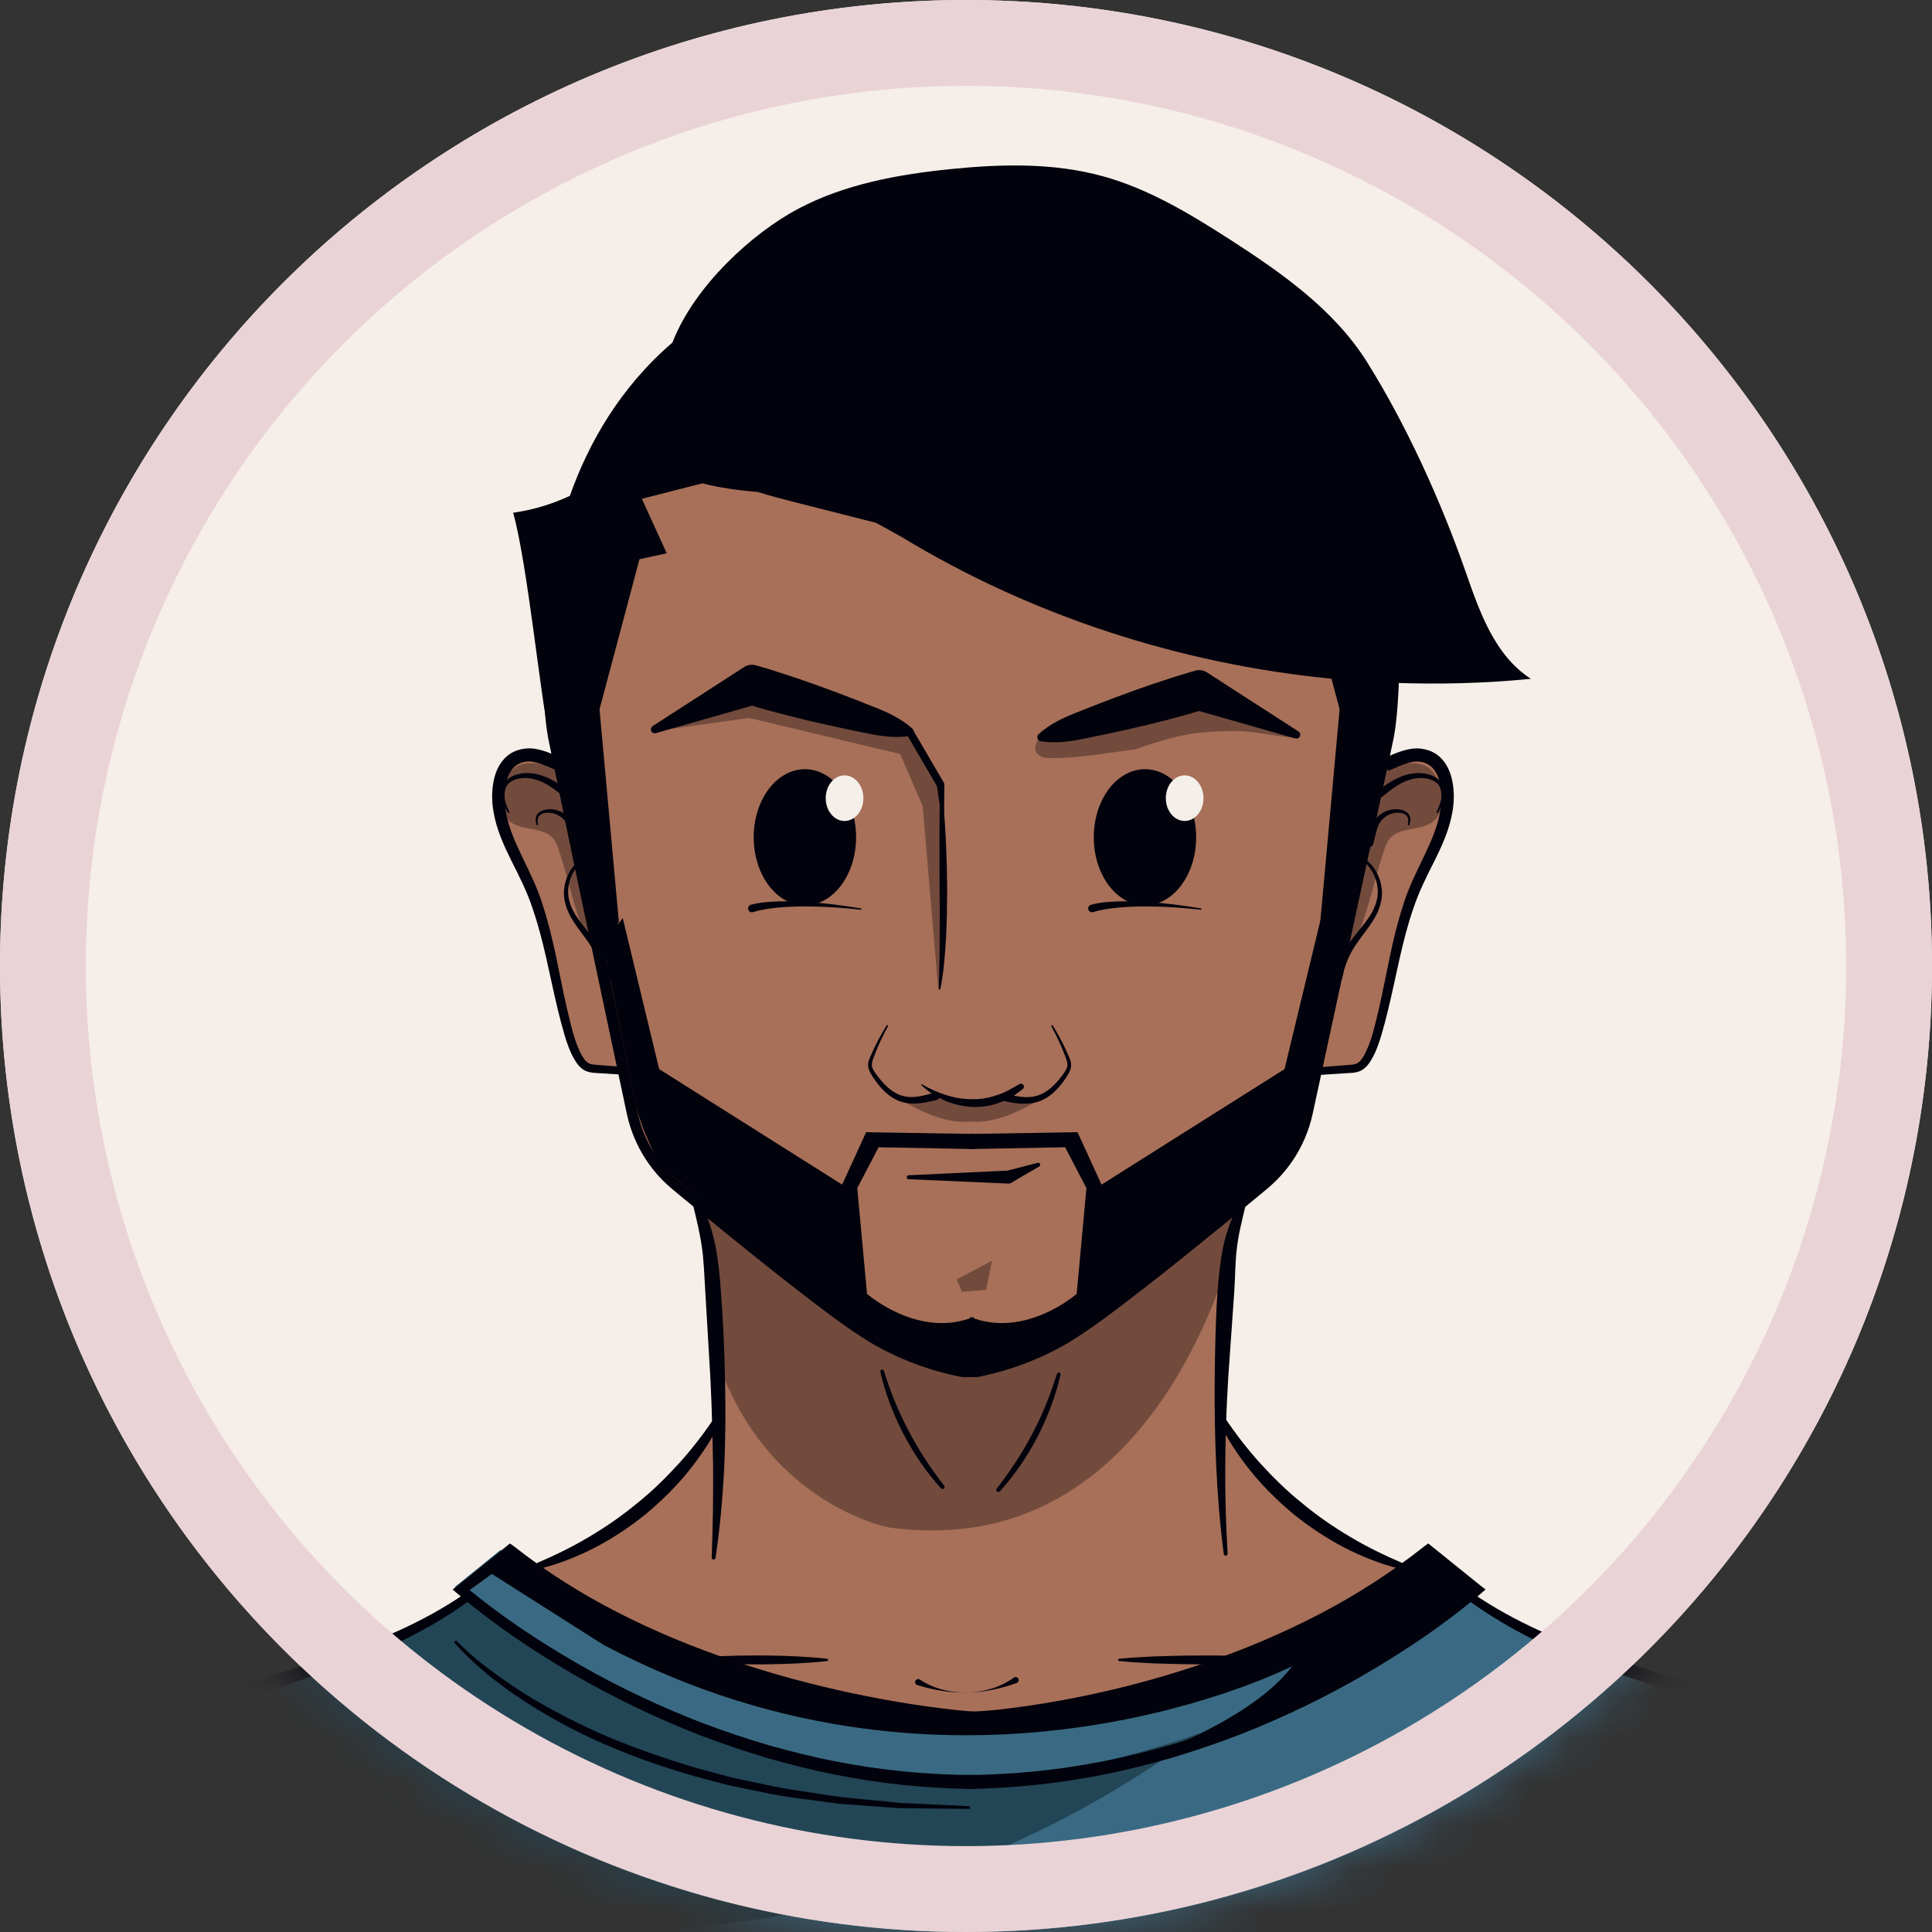 <svg width="45" height="45" viewBox="0 0 45 45" fill="none" xmlns="http://www.w3.org/2000/svg">
<rect x="0" y="0" width="45" height="45" fill="#333333" stroke="none"/>
<path d="M22.5 45C34.926 45 45 34.926 45 22.5C45 10.074 34.926 0 22.5 0C10.074 0 0 10.074 0 22.5C0 34.926 10.074 45 22.5 45Z" fill="#F6EFE9"/>
<mask id="mask0_130_385" style="mask-type:luminance" maskUnits="userSpaceOnUse" x="0" y="0" width="45" height="45">
<path d="M22.5 45C34.926 45 45 34.926 45 22.5C45 10.074 34.926 0 22.5 0C10.074 0 0 10.074 0 22.5C0 34.926 10.074 45 22.5 45Z" fill="white"/>
</mask>
<g mask="url(#mask0_130_385)">
<path d="M45.123 45.136C45.103 45.015 44.496 41.473 42.44 40.584C42.44 40.584 38.336 38.972 37.428 38.736C37.428 38.736 36.143 38.247 35.196 37.794C34.721 37.566 34.44 37.339 34.252 37.099C34.081 36.879 33.205 36.141 33.205 36.141C33.205 36.141 27.521 40.112 22.469 39.955C22.469 39.955 17.338 40.073 11.655 36.102L10.589 36.967L10.787 37.242C10.787 37.242 8.103 38.815 5.459 39.404C5.459 39.404 1.433 40.78 0.92 41.802L-0.137 45.136H45.123V45.136Z" fill="#3A6A83"/>
<path d="M24.858 41.217C23.281 41.531 21.659 41.512 20.077 41.237C17.195 40.839 14.323 39.733 12.046 37.951C11.738 37.75 11.436 37.54 11.13 37.335C11.103 37.317 11.08 37.297 11.059 37.276C10.983 37.226 10.907 37.175 10.831 37.123C9.948 37.721 8.986 38.202 7.979 38.552C7.717 38.642 7.452 38.725 7.184 38.797C6.873 38.882 6.855 38.976 6.759 39.285C6.598 39.797 6.521 40.336 6.533 40.873C6.545 41.45 6.656 42.036 6.942 42.538C7.387 43.32 8.206 43.817 9.041 44.151C10.374 44.686 11.819 44.89 13.254 44.955C15.063 45.035 16.881 44.886 18.655 44.525C21.812 43.884 24.834 42.579 27.465 40.719C27.628 40.604 27.789 40.487 27.949 40.367C26.936 40.724 25.884 41.012 24.858 41.217Z" fill="#224656"/>
<path d="M39.188 39.895C39.804 40.592 40.687 40.984 41.547 41.337C41.711 41.404 41.875 41.471 42.046 41.514C42.634 41.663 43.268 41.525 43.852 41.686C43.94 41.71 44.037 41.751 44.067 41.837C43.195 41.241 42.767 40.756 41.809 40.309C41.331 40.086 40.349 39.843 39.854 39.658C39.412 39.494 38.857 39.221 38.39 39.196C38.722 39.377 38.937 39.611 39.188 39.895Z" fill="#224656"/>
<path d="M6.134 39.885C5.489 40.555 4.59 40.909 3.716 41.226C3.549 41.286 3.383 41.346 3.21 41.381C2.616 41.504 1.989 41.34 1.398 41.476C1.309 41.496 1.21 41.533 1.177 41.618C2.074 41.06 3.017 40.575 3.992 40.169C4.48 39.966 4.976 39.783 5.479 39.62C5.927 39.474 6.493 39.225 6.961 39.22C6.621 39.387 6.396 39.611 6.134 39.885Z" fill="#224656"/>
<path d="M31.66 24.903C31.77 24.854 31.838 24.762 31.894 24.67C32.005 24.488 32.073 24.286 32.13 24.096C32.193 23.878 32.244 23.684 32.287 23.505C32.346 23.26 32.4 23.012 32.452 22.771C32.57 22.231 32.692 21.673 32.873 21.148C32.935 20.965 33.01 20.777 33.095 20.59C33.158 20.452 33.227 20.313 33.295 20.179C33.317 20.135 33.34 20.09 33.362 20.045C33.54 19.687 33.719 19.303 33.787 18.879C33.823 18.654 33.824 18.439 33.788 18.24C33.741 17.976 33.641 17.782 33.484 17.647C33.438 17.609 33.389 17.581 33.334 17.552C33.279 17.527 33.223 17.507 33.168 17.495C33.117 17.484 33.062 17.478 33.006 17.478C32.947 17.478 32.886 17.485 32.824 17.497C32.661 17.53 32.518 17.59 32.392 17.643L32.308 17.678L32.327 17.59L32.412 17.191C32.447 17.022 32.464 16.863 32.481 16.695L32.489 16.623C32.506 16.434 32.52 16.244 32.528 16.058C32.562 15.313 32.526 14.553 32.422 13.797C32.316 13.031 32.127 12.292 31.86 11.6C31.576 10.869 31.203 10.201 30.753 9.613C30.282 9.002 29.728 8.474 29.106 8.044C28.521 7.645 27.858 7.313 27.079 7.031C27.007 7.009 26.933 6.985 26.859 6.962C26.577 6.873 26.286 6.781 25.993 6.724L25.715 6.66L25.702 6.657C25.617 6.637 25.529 6.617 25.443 6.606L24.882 6.524C24.849 6.52 24.816 6.515 24.782 6.509C24.724 6.5 24.664 6.491 24.605 6.487L24.323 6.464L23.761 6.42C23.699 6.413 23.646 6.413 23.592 6.413H23.573H23.553C23.535 6.413 23.517 6.413 23.498 6.412L23.239 6.415L22.775 6.426C22.775 6.432 22.776 6.438 22.776 6.443L22.772 6.551L22.695 6.475L22.62 6.4C22.606 6.401 22.592 6.401 22.578 6.401C22.562 6.401 22.546 6.401 22.53 6.4L22.489 6.399V6.403L22.442 6.403C20.809 6.429 19.394 6.659 18.118 7.106C17.353 7.393 16.699 7.726 16.12 8.124C15.51 8.546 14.964 9.067 14.496 9.674C13.634 10.791 13.056 12.221 12.825 13.809C12.717 14.559 12.677 15.315 12.706 16.055C12.723 16.411 12.745 16.791 12.814 17.181L12.889 17.545L12.906 17.631L12.825 17.598C12.74 17.564 12.626 17.522 12.501 17.496C12.439 17.484 12.377 17.478 12.318 17.478C12.262 17.478 12.207 17.484 12.156 17.495C12.101 17.507 12.045 17.527 11.989 17.553C11.936 17.581 11.886 17.608 11.841 17.647C11.683 17.782 11.584 17.976 11.537 18.24C11.501 18.439 11.502 18.653 11.538 18.878C11.605 19.302 11.785 19.687 11.963 20.044C11.985 20.089 12.008 20.134 12.03 20.179C12.097 20.313 12.167 20.452 12.23 20.589C12.315 20.777 12.389 20.965 12.451 21.148C12.633 21.673 12.755 22.231 12.872 22.77C12.925 23.011 12.979 23.26 13.038 23.504C13.081 23.683 13.132 23.877 13.195 24.096C13.252 24.286 13.32 24.487 13.431 24.67C13.487 24.761 13.554 24.853 13.665 24.902C13.722 24.927 13.779 24.935 13.828 24.939L13.982 24.95L14.401 24.976L14.437 24.978L14.444 25.013L14.643 25.943C14.725 26.319 14.875 26.674 15.088 26.995C15.193 27.154 15.315 27.303 15.448 27.44C15.509 27.504 15.577 27.567 15.657 27.636C15.704 27.677 15.751 27.715 15.797 27.752C15.822 27.773 15.848 27.794 15.873 27.816L16.181 28.067L16.193 28.077L16.197 28.093L16.21 28.146C16.286 28.462 16.358 28.76 16.397 29.067C16.432 29.329 16.447 29.591 16.463 29.868C16.467 29.94 16.471 30.012 16.476 30.085C16.487 30.27 16.498 30.454 16.509 30.638C16.539 31.132 16.57 31.644 16.593 32.148C16.609 32.457 16.622 32.778 16.632 33.103L16.632 33.119L16.623 33.132C16.115 33.868 15.527 34.511 14.876 35.043C14.529 35.328 14.152 35.593 13.754 35.83C13.364 36.059 12.964 36.262 12.563 36.433L12.59 36.515C12.701 36.606 13.711 37.413 15.358 38.211C16.963 38.987 19.519 39.913 22.581 39.913C26.019 39.913 29.384 38.769 32.581 36.513L32.608 36.432C32.207 36.262 31.806 36.059 31.417 35.83C31.019 35.592 30.642 35.328 30.295 35.043C29.633 34.502 29.036 33.846 28.523 33.095L28.514 33.082L28.515 33.067C28.526 32.743 28.542 32.418 28.561 32.1C28.581 31.739 28.609 31.373 28.636 31.019C28.66 30.705 28.684 30.381 28.704 30.062C28.711 29.943 28.716 29.823 28.72 29.707C28.729 29.491 28.737 29.267 28.765 29.054C28.793 28.802 28.851 28.555 28.913 28.293C28.928 28.228 28.944 28.163 28.959 28.097L28.962 28.082L28.975 28.072L29.293 27.81C29.319 27.789 29.344 27.768 29.37 27.747C29.416 27.709 29.462 27.671 29.509 27.631C29.594 27.558 29.66 27.496 29.718 27.436C29.852 27.299 29.973 27.15 30.079 26.992C30.293 26.672 30.443 26.318 30.526 25.942L30.725 25.023L30.733 24.988L30.768 24.986L31.344 24.95L31.499 24.939C31.546 24.936 31.603 24.928 31.66 24.903Z" fill="#A87059"/>
<path d="M28.934 28.186C28.934 28.186 27.361 36.494 20.704 35.577C20.704 35.577 17.769 35.027 16.668 31.541L16.406 28.212C16.406 28.212 18.813 30.114 19.18 30.428C19.547 30.743 21.381 31.922 22.561 32.001C22.561 32.001 24.86 31.687 26.866 29.701L28.934 28.186Z" fill="#724B3D"/>
<path d="M11.858 19.121C12.146 19.369 12.66 19.244 12.894 19.543C12.947 19.61 12.978 19.692 13.006 19.772C13.322 20.672 13.428 21.68 14.016 22.43C13.598 21.127 13.575 19.728 13.238 18.401C13.211 18.296 13.182 18.19 13.124 18.098C12.974 17.859 12.663 17.769 12.38 17.775C12.26 17.777 12.136 17.794 12.031 17.853C11.647 18.071 11.515 18.825 11.858 19.121Z" fill="#724B3D"/>
<path d="M33.397 19.121C33.109 19.369 32.595 19.244 32.361 19.543C32.308 19.61 32.277 19.692 32.249 19.772C31.933 20.672 31.827 21.68 31.239 22.43C31.657 21.127 31.68 19.728 32.017 18.401C32.044 18.296 32.073 18.19 32.131 18.098C32.281 17.859 32.592 17.769 32.875 17.775C32.995 17.777 33.119 17.794 33.224 17.853C33.608 18.071 33.74 18.825 33.397 19.121Z" fill="#724B3D"/>
<path d="M25.02 17.634C25.315 17.61 25.61 17.569 25.903 17.528C26.062 17.506 26.221 17.484 26.38 17.462C26.51 17.444 26.616 17.389 26.741 17.351C27.044 17.26 27.345 17.163 27.657 17.107C28.031 17.04 28.414 17.033 28.794 17.026C29.155 17.02 29.829 17.169 30.189 17.191C29.569 16.954 28.637 16.561 28.018 16.324C27.933 16.291 27.845 16.258 27.754 16.25C27.649 16.241 27.544 16.265 27.441 16.289C26.434 16.524 25.425 16.76 24.45 17.1C24.365 17.13 24.253 17.149 24.193 17.216C24.129 17.288 24.09 17.413 24.128 17.504C24.156 17.569 24.219 17.613 24.286 17.635C24.354 17.657 24.425 17.658 24.496 17.658C24.671 17.658 24.846 17.649 25.02 17.634Z" fill="#724B3D"/>
<path d="M21.85 22.999L21.491 18.777L20.967 17.564L17.45 16.722L15.174 17.039L17.767 15.908L21.422 17.26L21.933 18.405L21.974 21.743L21.85 22.999Z" fill="#724B3D"/>
<path d="M22.281 29.801L23.105 29.365L22.969 30.043L22.407 30.088L22.281 29.801Z" fill="#724B3D"/>
<path d="M24.253 25.584C24.253 25.584 23.662 25.631 23.495 25.561L22.595 25.653L21.694 25.561C21.528 25.631 20.937 25.584 20.937 25.584C21.929 26.216 22.523 26.134 22.595 26.121C22.667 26.134 23.261 26.216 24.253 25.584Z" fill="#724B3D"/>
<path d="M26.793 40.879C26.793 40.879 29.178 40.041 30.096 38.809C30.096 38.809 22.416 42.74 14.056 38.311L11.251 36.529L11.802 36.057C11.802 36.057 17.043 40.066 22.836 39.962C22.836 39.962 29.159 39.527 33.205 36.141L34.46 37.014C34.46 37.014 31.17 39.726 26.793 40.879Z" fill="#02020C"/>
<path d="M21.427 39.121C21.744 39.334 22.14 39.43 22.527 39.423C22.914 39.413 23.305 39.302 23.613 39.075C23.645 39.052 23.69 39.059 23.713 39.091C23.737 39.122 23.73 39.167 23.698 39.191C23.693 39.195 23.686 39.198 23.68 39.2C23.3 39.337 22.916 39.416 22.527 39.423C22.138 39.432 21.751 39.369 21.366 39.248C21.328 39.237 21.307 39.197 21.319 39.159C21.33 39.121 21.37 39.1 21.408 39.112C21.414 39.114 21.421 39.117 21.427 39.121Z" fill="#02020C"/>
<path d="M26.066 38.636C26.34 38.608 26.613 38.594 26.887 38.581C27.161 38.572 27.435 38.563 27.708 38.561C27.982 38.562 28.256 38.555 28.53 38.563C28.803 38.567 29.077 38.575 29.351 38.592C29.39 38.594 29.419 38.628 29.417 38.667C29.415 38.703 29.386 38.731 29.351 38.733C29.077 38.75 28.803 38.758 28.53 38.762C28.256 38.769 27.982 38.763 27.708 38.764C27.434 38.761 27.161 38.752 26.887 38.744C26.613 38.73 26.339 38.717 26.066 38.688C26.051 38.687 26.041 38.674 26.042 38.66C26.043 38.647 26.053 38.638 26.066 38.636Z" fill="#02020C"/>
<path d="M19.268 38.688C19.038 38.716 18.808 38.73 18.578 38.744C18.348 38.756 18.118 38.762 17.888 38.765C17.428 38.769 16.969 38.766 16.509 38.733C16.47 38.73 16.44 38.697 16.443 38.657C16.445 38.622 16.474 38.594 16.509 38.592C16.969 38.56 17.428 38.556 17.888 38.56C18.118 38.563 18.348 38.569 18.578 38.581C18.808 38.595 19.038 38.608 19.268 38.636C19.282 38.638 19.293 38.651 19.291 38.666C19.289 38.678 19.279 38.687 19.268 38.688Z" fill="#02020C"/>
<path d="M21.161 27.374L23.485 27.265L23.427 27.276L24.17 27.084C24.195 27.077 24.221 27.092 24.227 27.117C24.232 27.138 24.223 27.159 24.206 27.169L23.543 27.556C23.528 27.565 23.511 27.569 23.495 27.568L23.485 27.568L21.162 27.466C21.136 27.465 21.117 27.443 21.118 27.418C21.119 27.394 21.138 27.375 21.161 27.374Z" fill="#02020C"/>
<path d="M16.343 28.015C16.474 28.336 16.597 28.669 16.664 29.021C16.733 29.371 16.766 29.722 16.79 30.065C16.844 30.755 16.874 31.447 16.887 32.139C16.921 33.523 16.87 34.916 16.666 36.286C16.662 36.311 16.639 36.328 16.615 36.325C16.591 36.321 16.575 36.3 16.576 36.278C16.603 35.588 16.614 34.9 16.61 34.213C16.598 33.525 16.583 32.838 16.549 32.151L16.428 30.09C16.405 29.745 16.397 29.405 16.352 29.074C16.306 28.745 16.228 28.415 16.145 28.08C16.131 28.024 16.165 27.967 16.221 27.953C16.272 27.94 16.324 27.968 16.343 28.015Z" fill="#02020C"/>
<path d="M12.504 36.407C12.928 36.226 13.339 36.026 13.73 35.791C14.122 35.559 14.496 35.299 14.846 35.008C15.202 34.725 15.525 34.403 15.832 34.066C16.136 33.728 16.413 33.363 16.67 32.981L16.807 33.059C16.605 33.485 16.345 33.883 16.049 34.251C15.755 34.622 15.413 34.953 15.051 35.259C14.683 35.557 14.287 35.821 13.868 36.041C13.448 36.257 13.006 36.433 12.549 36.544L12.504 36.407Z" fill="#02020C"/>
<path d="M20.587 31.929C20.738 32.413 20.928 32.885 21.166 33.332C21.4 33.781 21.681 34.203 21.992 34.605C22.008 34.626 22.004 34.656 21.983 34.672C21.963 34.688 21.935 34.685 21.918 34.667C21.571 34.286 21.281 33.854 21.041 33.397C20.805 32.938 20.619 32.453 20.504 31.951C20.499 31.928 20.513 31.905 20.536 31.899C20.558 31.895 20.58 31.907 20.587 31.929Z" fill="#02020C"/>
<path d="M21.475 25.255C21.653 25.36 21.841 25.445 22.033 25.505C22.226 25.566 22.424 25.602 22.622 25.602C22.818 25.609 23.015 25.578 23.201 25.513C23.391 25.459 23.563 25.356 23.737 25.255L23.745 25.251C23.778 25.232 23.82 25.243 23.84 25.277C23.858 25.307 23.849 25.346 23.821 25.367C23.735 25.431 23.651 25.5 23.557 25.554C23.461 25.604 23.366 25.657 23.26 25.689C23.055 25.767 22.832 25.791 22.614 25.781C22.397 25.765 22.183 25.714 21.988 25.626C21.793 25.537 21.611 25.422 21.46 25.273C21.455 25.269 21.455 25.261 21.46 25.256C21.464 25.252 21.471 25.252 21.475 25.255Z" fill="#02020C"/>
<path d="M20.682 23.906C20.564 24.118 20.461 24.338 20.374 24.564C20.33 24.68 20.278 24.788 20.325 24.885C20.368 24.983 20.451 25.08 20.525 25.17C20.677 25.35 20.869 25.501 21.088 25.54C21.309 25.579 21.54 25.515 21.771 25.447C21.819 25.433 21.869 25.46 21.883 25.508C21.897 25.555 21.87 25.605 21.822 25.619C21.82 25.62 21.819 25.62 21.817 25.621C21.582 25.676 21.323 25.74 21.059 25.681C20.794 25.62 20.591 25.435 20.44 25.24C20.366 25.138 20.29 25.045 20.239 24.916C20.215 24.853 20.214 24.773 20.235 24.71C20.255 24.646 20.281 24.593 20.305 24.536C20.405 24.312 20.52 24.094 20.649 23.887C20.654 23.877 20.666 23.875 20.675 23.88C20.684 23.885 20.687 23.897 20.682 23.906Z" fill="#02020C"/>
<path d="M21.936 18.369C21.983 18.756 22.008 19.144 22.029 19.533C22.048 19.921 22.058 20.31 22.061 20.699C22.058 21.087 22.057 21.477 22.033 21.866C22.011 22.254 21.981 22.644 21.904 23.028C21.902 23.04 21.89 23.048 21.878 23.046C21.866 23.044 21.859 23.033 21.86 23.022C21.882 22.635 21.886 22.248 21.887 21.861C21.886 21.474 21.892 21.087 21.884 20.699L21.881 19.536C21.883 19.148 21.884 18.76 21.898 18.371C21.898 18.36 21.907 18.352 21.918 18.352C21.927 18.352 21.935 18.36 21.936 18.369Z" fill="#02020C"/>
<path d="M12.994 17.954C12.798 17.875 12.621 17.786 12.451 17.751C12.283 17.713 12.125 17.746 12.001 17.844C11.884 17.938 11.81 18.107 11.777 18.285C11.742 18.466 11.744 18.655 11.771 18.844C11.881 19.606 12.405 20.284 12.642 21.084C12.901 21.871 13.021 22.681 13.2 23.467C13.296 23.856 13.373 24.265 13.559 24.594C13.606 24.675 13.661 24.743 13.724 24.77C13.786 24.8 13.889 24.801 13.991 24.81L14.599 24.857L14.586 25.036L13.978 24.998C13.88 24.988 13.773 24.997 13.646 24.946C13.521 24.89 13.447 24.786 13.391 24.695C13.278 24.509 13.209 24.306 13.15 24.109C13.093 23.912 13.039 23.714 12.992 23.515C12.8 22.721 12.668 21.919 12.406 21.163C12.282 20.783 12.105 20.431 11.92 20.066C11.739 19.701 11.559 19.314 11.491 18.886C11.457 18.674 11.451 18.451 11.49 18.232C11.528 18.016 11.611 17.781 11.81 17.611C12.002 17.447 12.282 17.398 12.51 17.45C12.739 17.496 12.928 17.595 13.108 17.664L12.994 17.954Z" fill="#02020C"/>
<path d="M11.828 18.927C11.736 18.766 11.648 18.573 11.697 18.368C11.718 18.269 11.781 18.172 11.87 18.116C11.958 18.059 12.055 18.029 12.155 18.014C12.356 17.986 12.559 18.029 12.74 18.109C12.922 18.189 13.083 18.301 13.236 18.414C13.275 18.443 13.284 18.499 13.255 18.539C13.225 18.579 13.169 18.587 13.129 18.558C13.128 18.557 13.126 18.556 13.125 18.555C12.982 18.435 12.838 18.321 12.678 18.239C12.521 18.157 12.343 18.109 12.168 18.123C11.995 18.136 11.812 18.213 11.769 18.387C11.716 18.557 11.781 18.744 11.863 18.908C11.868 18.918 11.864 18.93 11.854 18.935C11.845 18.94 11.833 18.936 11.828 18.927Z" fill="#02020C"/>
<path d="M13.567 20.062C13.374 20.218 13.255 20.459 13.236 20.703C13.214 20.949 13.313 21.185 13.457 21.39C13.598 21.597 13.777 21.784 13.925 22.007C14.072 22.23 14.178 22.48 14.235 22.743C14.246 22.791 14.215 22.839 14.167 22.85C14.118 22.86 14.07 22.83 14.06 22.782C14.06 22.781 14.059 22.779 14.059 22.778C14.016 22.536 13.926 22.3 13.797 22.088C13.668 21.875 13.495 21.681 13.354 21.457C13.21 21.239 13.106 20.966 13.142 20.693C13.172 20.425 13.311 20.171 13.525 20.009C13.54 19.998 13.561 20.001 13.572 20.016C13.583 20.03 13.581 20.05 13.567 20.062Z" fill="#02020C"/>
<path d="M12.495 19.209C12.481 19.146 12.463 19.072 12.495 18.999C12.528 18.927 12.6 18.887 12.668 18.867C12.807 18.828 12.956 18.85 13.085 18.915C13.214 18.977 13.322 19.098 13.375 19.231C13.429 19.362 13.467 19.483 13.512 19.609C13.529 19.655 13.506 19.707 13.459 19.724C13.413 19.741 13.361 19.717 13.344 19.671C13.343 19.668 13.342 19.665 13.342 19.663L13.341 19.661C13.308 19.535 13.278 19.4 13.242 19.284C13.206 19.168 13.136 19.074 13.033 19.009C12.932 18.945 12.805 18.915 12.686 18.937C12.628 18.948 12.571 18.976 12.544 19.024C12.516 19.072 12.522 19.138 12.531 19.202C12.533 19.212 12.526 19.221 12.516 19.223C12.506 19.224 12.498 19.218 12.495 19.209Z" fill="#02020C"/>
<path d="M32.216 17.665C32.396 17.596 32.586 17.497 32.815 17.451C33.042 17.399 33.323 17.448 33.514 17.612C33.713 17.782 33.796 18.016 33.835 18.233C33.874 18.452 33.868 18.675 33.834 18.887C33.765 19.315 33.586 19.702 33.404 20.067C33.219 20.432 33.043 20.784 32.918 21.164C32.657 21.92 32.525 22.722 32.333 23.516C32.286 23.715 32.232 23.913 32.175 24.11C32.116 24.307 32.047 24.51 31.934 24.696C31.878 24.787 31.804 24.891 31.678 24.947C31.552 24.998 31.445 24.989 31.346 24.998L30.738 25.037L30.726 24.858L31.333 24.811C31.435 24.802 31.538 24.801 31.6 24.771C31.663 24.744 31.718 24.676 31.765 24.595C31.951 24.266 32.028 23.856 32.124 23.468C32.303 22.682 32.423 21.872 32.682 21.085C32.919 20.285 33.444 19.607 33.553 18.845C33.581 18.656 33.582 18.467 33.547 18.286C33.515 18.108 33.44 17.939 33.323 17.845C33.199 17.747 33.042 17.714 32.874 17.752C32.703 17.787 32.526 17.875 32.33 17.955L32.216 17.665Z" fill="#02020C"/>
<path d="M33.462 18.909C33.544 18.744 33.609 18.558 33.557 18.388C33.513 18.213 33.331 18.137 33.158 18.123C32.982 18.109 32.805 18.158 32.647 18.239C32.487 18.322 32.343 18.435 32.2 18.555C32.163 18.587 32.106 18.582 32.074 18.544C32.042 18.506 32.047 18.45 32.085 18.418C32.087 18.417 32.088 18.416 32.09 18.414C32.242 18.302 32.404 18.189 32.585 18.109C32.766 18.03 32.969 17.986 33.17 18.015C33.27 18.03 33.368 18.06 33.455 18.117C33.544 18.173 33.608 18.27 33.629 18.369C33.677 18.573 33.589 18.767 33.497 18.927C33.492 18.937 33.48 18.94 33.47 18.935C33.461 18.93 33.457 18.918 33.462 18.909Z" fill="#02020C"/>
<path d="M31.799 20.009C32.014 20.171 32.152 20.425 32.183 20.693C32.218 20.966 32.114 21.239 31.971 21.457C31.829 21.68 31.657 21.875 31.527 22.088C31.398 22.3 31.309 22.535 31.265 22.778C31.256 22.827 31.21 22.859 31.161 22.851C31.113 22.842 31.08 22.795 31.089 22.746C31.089 22.745 31.089 22.744 31.09 22.743C31.147 22.48 31.253 22.23 31.4 22.007C31.547 21.784 31.726 21.597 31.868 21.39C32.011 21.185 32.111 20.949 32.088 20.702C32.069 20.459 31.951 20.218 31.758 20.062C31.744 20.05 31.741 20.029 31.753 20.015C31.765 20.001 31.785 19.998 31.799 20.009Z" fill="#02020C"/>
<path d="M32.794 19.202C32.803 19.138 32.809 19.072 32.781 19.024C32.754 18.976 32.697 18.948 32.639 18.937C32.52 18.915 32.393 18.945 32.292 19.009C32.189 19.074 32.119 19.168 32.083 19.284C32.047 19.4 32.017 19.535 31.984 19.661L31.983 19.663C31.971 19.711 31.922 19.739 31.874 19.727C31.826 19.714 31.797 19.665 31.81 19.617C31.811 19.614 31.812 19.612 31.813 19.609C31.858 19.484 31.896 19.363 31.95 19.232C32.003 19.099 32.111 18.978 32.24 18.915C32.368 18.85 32.518 18.829 32.657 18.867C32.725 18.887 32.797 18.927 32.83 19C32.862 19.073 32.844 19.146 32.83 19.209C32.828 19.219 32.818 19.225 32.808 19.223C32.798 19.221 32.792 19.212 32.794 19.202Z" fill="#02020C"/>
<path d="M15.2 16.913L17.337 15.534C17.418 15.482 17.514 15.471 17.6 15.495L17.661 15.512C17.97 15.601 18.275 15.7 18.58 15.803C18.885 15.906 19.187 16.015 19.489 16.129C19.791 16.241 20.09 16.36 20.39 16.48C20.69 16.598 20.985 16.735 21.25 16.971C21.29 17.008 21.294 17.07 21.258 17.111C21.242 17.129 21.221 17.14 21.198 17.143C20.847 17.195 20.526 17.149 20.21 17.084C19.894 17.02 19.578 16.956 19.264 16.884C18.949 16.815 18.636 16.741 18.325 16.66C18.013 16.58 17.703 16.495 17.396 16.4L17.72 16.378L15.275 17.076C15.227 17.09 15.177 17.062 15.163 17.014C15.151 16.975 15.168 16.934 15.2 16.913Z" fill="#02020C"/>
<path d="M22.576 6.508C22.561 6.493 22.549 6.466 22.55 6.444L22.639 6.533C22.603 6.533 22.567 6.533 22.531 6.532L22.62 6.443V6.445L22.619 6.533L22.531 6.534C21.049 6.538 19.557 6.73 18.162 7.227C17.471 7.488 16.806 7.819 16.203 8.242C15.601 8.668 15.071 9.189 14.628 9.775C13.739 10.95 13.234 12.382 13.03 13.839C12.93 14.569 12.893 15.31 12.928 16.046C12.946 16.413 12.973 16.787 13.039 17.139L13.27 18.233C13.582 19.691 13.879 21.152 14.177 22.614L14.624 24.805L14.848 25.901C14.921 26.25 15.06 26.586 15.255 26.886C15.353 27.036 15.465 27.177 15.588 27.306C15.711 27.436 15.85 27.549 15.995 27.67L16.854 28.386C17.428 28.861 18.004 29.334 18.587 29.797C19.172 30.256 19.754 30.729 20.378 31.115C21.01 31.488 21.71 31.75 22.431 31.893L22.414 31.891L22.757 31.891L22.74 31.893C23.461 31.752 24.161 31.491 24.795 31.118C25.418 30.731 26.001 30.259 26.586 29.801C27.17 29.338 27.746 28.866 28.32 28.39L29.178 27.674C29.473 27.44 29.722 27.193 29.917 26.887C30.11 26.586 30.247 26.25 30.319 25.9L30.538 24.804L30.976 22.61L31.853 18.224L32.075 17.128C32.138 16.782 32.162 16.408 32.179 16.044C32.208 15.311 32.168 14.575 32.063 13.851C31.961 13.126 31.774 12.415 31.513 11.735C31.254 11.056 30.906 10.41 30.469 9.831C30.029 9.255 29.515 8.733 28.922 8.308C28.328 7.885 27.673 7.55 26.989 7.281C26.641 7.164 26.296 7.033 25.936 6.953C25.756 6.91 25.58 6.853 25.398 6.823L24.852 6.726C24.671 6.689 24.487 6.67 24.302 6.651L23.75 6.591C23.366 6.564 22.957 6.542 22.576 6.508ZM22.703 6.381C23.066 6.378 23.404 6.367 23.764 6.388L24.325 6.437C24.512 6.452 24.7 6.468 24.885 6.502L25.443 6.588C25.629 6.615 25.811 6.668 25.995 6.706C26.366 6.777 26.724 6.9 27.086 7.01C27.799 7.265 28.49 7.592 29.123 8.021C29.753 8.452 30.32 8.981 30.785 9.589C31.253 10.196 31.625 10.874 31.904 11.584C32.18 12.296 32.365 13.04 32.469 13.792C32.573 14.544 32.61 15.304 32.575 16.061C32.555 16.442 32.531 16.814 32.459 17.202L32.225 18.296L31.282 22.672L30.809 24.86L30.572 25.954C30.488 26.334 30.333 26.697 30.118 27.02C30.01 27.181 29.887 27.332 29.752 27.47C29.616 27.61 29.465 27.731 29.323 27.848L28.457 28.558C27.879 29.029 27.297 29.498 26.709 29.957C26.116 30.412 25.533 30.878 24.886 31.273C24.233 31.658 23.517 31.926 22.774 32.073L22.766 32.075H22.757L22.413 32.075H22.404L22.396 32.073C21.654 31.927 20.936 31.66 20.283 31.276C19.636 30.88 19.052 30.416 18.459 29.96C17.87 29.501 17.289 29.033 16.71 28.562L15.845 27.852C15.703 27.734 15.551 27.613 15.416 27.473C15.281 27.334 15.159 27.182 15.052 27.02C14.838 26.697 14.685 26.333 14.602 25.953L14.37 24.858L13.907 22.669C13.598 21.209 13.288 19.749 12.993 18.287L12.768 17.191C12.7 16.809 12.677 16.436 12.66 16.058C12.63 15.305 12.671 14.549 12.779 13.803C12.995 12.314 13.532 10.847 14.459 9.645C14.921 9.047 15.472 8.516 16.093 8.086C16.717 7.657 17.399 7.326 18.104 7.064C19.528 6.573 21.034 6.371 22.531 6.355L22.442 6.444V6.442V6.352L22.532 6.354C22.568 6.354 22.604 6.354 22.64 6.353L22.73 6.442C22.729 6.421 22.718 6.395 22.703 6.381Z" fill="#02020C"/>
<path d="M29.012 28.075C28.935 28.409 28.847 28.737 28.811 29.061C28.768 29.386 28.772 29.725 28.75 30.066L28.607 32.104C28.525 33.463 28.51 34.826 28.594 36.188C28.595 36.213 28.576 36.234 28.551 36.236C28.528 36.237 28.507 36.22 28.504 36.197C28.327 34.838 28.282 33.464 28.293 32.094C28.301 31.409 28.312 30.723 28.362 30.04C28.389 29.701 28.425 29.356 28.497 29.007C28.575 28.657 28.708 28.335 28.84 28.02C28.86 27.974 28.913 27.952 28.959 27.971C29 27.988 29.021 28.033 29.012 28.075Z" fill="#02020C"/>
<path d="M32.621 36.544C32.163 36.433 31.722 36.257 31.302 36.041C30.883 35.821 30.487 35.557 30.118 35.259C29.757 34.953 29.415 34.622 29.12 34.251C28.824 33.883 28.565 33.484 28.362 33.059L28.5 32.981C28.756 33.363 29.033 33.728 29.338 34.066C29.645 34.403 29.968 34.725 30.324 35.008C30.673 35.299 31.048 35.559 31.44 35.791C31.831 36.026 32.242 36.226 32.666 36.407L32.621 36.544Z" fill="#02020C"/>
<path d="M24.521 23.886C24.65 24.093 24.764 24.309 24.863 24.533C24.887 24.589 24.913 24.643 24.933 24.706C24.954 24.768 24.955 24.847 24.932 24.911C24.884 25.04 24.807 25.133 24.734 25.234C24.584 25.429 24.384 25.614 24.121 25.678C23.864 25.743 23.601 25.696 23.364 25.639C23.315 25.627 23.286 25.579 23.297 25.53C23.308 25.482 23.357 25.452 23.405 25.464C23.407 25.464 23.409 25.465 23.41 25.465C23.637 25.532 23.869 25.582 24.09 25.538C24.308 25.497 24.497 25.344 24.649 25.166C24.722 25.075 24.805 24.978 24.846 24.88C24.891 24.784 24.837 24.676 24.795 24.561C24.708 24.336 24.605 24.117 24.488 23.905C24.483 23.896 24.486 23.884 24.495 23.879C24.504 23.875 24.515 23.877 24.521 23.886Z" fill="#02020C"/>
<path d="M24.702 32.021C24.587 32.523 24.401 33.008 24.165 33.467C23.925 33.924 23.636 34.356 23.288 34.737C23.27 34.756 23.24 34.758 23.22 34.74C23.201 34.723 23.199 34.694 23.214 34.675C23.525 34.273 23.806 33.851 24.041 33.402C24.278 32.955 24.467 32.483 24.619 31.998C24.626 31.976 24.651 31.963 24.673 31.97C24.695 31.977 24.707 32 24.702 32.021Z" fill="#02020C"/>
<path d="M22.685 40.191C22.174 40.16 21.706 40.093 21.219 40.021C20.737 39.946 20.257 39.857 19.78 39.756C18.827 39.554 17.884 39.299 16.959 38.986C16.035 38.673 15.129 38.302 14.258 37.856C13.387 37.412 12.553 36.889 11.782 36.282L11.982 36.284L10.812 37.125L10.819 36.936C11.635 37.623 12.541 38.223 13.472 38.759C14.405 39.295 15.382 39.755 16.385 40.141C16.888 40.331 17.398 40.501 17.914 40.653C18.431 40.797 18.952 40.929 19.48 41.029C20.534 41.236 21.606 41.338 22.678 41.344L22.677 41.67C21.583 41.657 20.491 41.546 19.421 41.329C18.885 41.223 18.356 41.086 17.831 40.936C17.308 40.779 16.792 40.603 16.282 40.408C15.267 40.009 14.281 39.538 13.339 38.989C12.398 38.438 11.493 37.833 10.656 37.119L10.542 37.022L10.663 36.93L11.785 36.025L11.877 35.95L11.985 36.027C12.736 36.618 13.552 37.13 14.407 37.566C15.261 38.003 16.153 38.369 17.064 38.678C17.976 38.986 18.906 39.238 19.848 39.438C20.319 39.538 20.793 39.625 21.268 39.699C21.739 39.77 22.232 39.837 22.688 39.865L22.685 40.191Z" fill="#02020C"/>
<path d="M-0.025 45.136C0.08 44.76 0.232 44.391 0.38 44.017C0.498 43.725 0.618 43.433 0.73 43.139C0.846 42.844 0.948 42.551 1.088 42.288C1.354 41.76 1.836 41.381 2.361 41.051C2.878 40.715 3.432 40.431 4.008 40.193C5.158 39.71 6.369 39.36 7.564 38.943C8.161 38.732 8.756 38.508 9.33 38.232C9.904 37.955 10.457 37.633 10.971 37.255L10.858 37.101C10.345 37.454 9.796 37.752 9.227 38.007C8.655 38.257 8.064 38.466 7.47 38.666C6.278 39.059 5.054 39.385 3.876 39.877C3.285 40.116 2.71 40.405 2.168 40.752C1.896 40.923 1.628 41.103 1.382 41.328C1.135 41.546 0.919 41.825 0.771 42.123C0.618 42.419 0.516 42.725 0.405 43.017C0.292 43.312 0.187 43.609 0.08 43.906C-0.062 44.301 -0.209 44.71 -0.294 45.136L-0.025 45.136Z" fill="#02020C"/>
<path d="M22.634 39.866C23.083 39.851 23.569 39.788 24.033 39.719C24.502 39.649 24.969 39.563 25.433 39.463C26.362 39.264 27.278 39.007 28.174 38.696C29.069 38.382 29.945 38.01 30.783 37.569C31.621 37.129 32.42 36.614 33.16 36.028L33.267 35.95L33.36 36.025L34.482 36.93L34.603 37.022L34.489 37.119C33.652 37.833 32.747 38.439 31.806 38.989C30.864 39.538 29.878 40.01 28.863 40.408C28.353 40.604 27.837 40.78 27.314 40.937C26.789 41.087 26.261 41.224 25.724 41.329C24.654 41.546 23.562 41.657 22.468 41.671L22.467 41.345C23.539 41.338 24.611 41.236 25.665 41.029C26.193 40.929 26.714 40.797 27.231 40.653C27.747 40.501 28.257 40.331 28.76 40.142C29.763 39.755 30.74 39.296 31.673 38.76C32.604 38.224 33.51 37.623 34.326 36.936L34.333 37.125L33.163 36.284L33.364 36.282C32.605 36.883 31.789 37.408 30.934 37.857C30.081 38.307 29.191 38.684 28.282 39.003C27.372 39.319 26.443 39.58 25.502 39.782C25.032 39.883 24.558 39.97 24.081 40.042C23.601 40.111 23.136 40.175 22.629 40.191L22.634 39.866Z" fill="#02020C"/>
<path d="M37.463 38.903C38.619 39.309 39.789 39.653 40.91 40.099C41.468 40.329 42.014 40.583 42.528 40.889C43.029 41.208 43.548 41.535 43.877 41.992C44.041 42.22 44.163 42.487 44.272 42.765L44.602 43.613C44.789 44.114 44.957 44.618 45.057 45.136H45.294C45.236 44.575 45.081 44.031 44.903 43.505C44.804 43.213 44.706 42.928 44.596 42.639C44.486 42.35 44.358 42.054 44.169 41.784C43.979 41.514 43.74 41.29 43.489 41.1C43.365 41.003 43.236 40.916 43.104 40.833C42.973 40.749 42.844 40.661 42.71 40.582C42.173 40.268 41.609 40.01 41.038 39.78C39.891 39.328 38.71 39.007 37.558 38.626C36.983 38.432 36.416 38.222 35.862 37.982C35.313 37.732 34.783 37.441 34.286 37.101L34.173 37.255C34.671 37.62 35.204 37.935 35.757 38.207C36.313 38.472 36.886 38.698 37.463 38.903Z" fill="#02020C"/>
<path d="M30.17 17.2L27.725 16.502L28.048 16.524C27.741 16.619 27.431 16.704 27.12 16.785C26.809 16.865 26.496 16.939 26.181 17.009C25.867 17.08 25.551 17.144 25.235 17.208C24.919 17.273 24.597 17.32 24.246 17.267C24.192 17.259 24.155 17.209 24.163 17.155C24.167 17.131 24.179 17.11 24.195 17.096C24.46 16.86 24.755 16.723 25.055 16.604C25.354 16.485 25.654 16.365 25.956 16.253C26.257 16.139 26.56 16.03 26.865 15.927C27.169 15.824 27.475 15.726 27.784 15.637L27.843 15.62C27.936 15.593 28.032 15.611 28.108 15.659L30.244 17.037C30.286 17.064 30.298 17.121 30.271 17.163C30.249 17.197 30.207 17.211 30.17 17.2Z" fill="#02020C"/>
<path d="M17.492 21.073C17.721 21.013 17.928 21.003 18.145 20.995C18.36 20.989 18.574 20.994 18.787 21.008C19.213 21.033 19.635 21.089 20.053 21.159C20.061 21.16 20.067 21.168 20.066 21.176C20.064 21.184 20.057 21.189 20.049 21.189C19.628 21.143 19.205 21.113 18.784 21.113C18.573 21.111 18.363 21.119 18.154 21.137C17.949 21.155 17.731 21.184 17.552 21.242L17.542 21.245C17.495 21.26 17.444 21.234 17.429 21.187C17.414 21.14 17.44 21.089 17.487 21.074C17.488 21.074 17.49 21.073 17.492 21.073Z" fill="#02020C"/>
<path d="M19.94 19.502C19.94 20.377 19.406 21.087 18.747 21.087C18.089 21.087 17.555 20.377 17.555 19.502C17.555 18.626 18.089 17.916 18.747 17.916C19.406 17.916 19.94 18.626 19.94 19.502Z" fill="#02020C"/>
<path d="M20.11 18.591C20.11 18.884 19.914 19.122 19.671 19.122C19.428 19.122 19.232 18.884 19.232 18.591C19.232 18.298 19.428 18.06 19.671 18.06C19.913 18.06 20.11 18.298 20.11 18.591Z" fill="#F4EFE9"/>
<path d="M25.414 21.073C25.642 21.013 25.85 21.003 26.067 20.995C26.282 20.989 26.496 20.994 26.709 21.008C27.134 21.033 27.556 21.089 27.975 21.159C27.983 21.16 27.988 21.168 27.987 21.176C27.986 21.184 27.979 21.189 27.971 21.189C27.549 21.143 27.127 21.113 26.705 21.113C26.494 21.111 26.284 21.119 26.076 21.137C25.87 21.155 25.653 21.184 25.473 21.242L25.463 21.245C25.416 21.26 25.366 21.234 25.351 21.187C25.335 21.14 25.361 21.089 25.408 21.074C25.41 21.074 25.412 21.073 25.414 21.073Z" fill="#02020C"/>
<path d="M26.669 21.087C27.327 21.087 27.861 20.377 27.861 19.502C27.861 18.626 27.327 17.916 26.669 17.916C26.01 17.916 25.476 18.626 25.476 19.502C25.476 20.377 26.01 21.087 26.669 21.087Z" fill="#02020C"/>
<path d="M28.032 18.591C28.032 18.884 27.835 19.122 27.593 19.122C27.35 19.122 27.154 18.884 27.154 18.591C27.154 18.298 27.35 18.06 27.593 18.06C27.835 18.06 28.032 18.298 28.032 18.591Z" fill="#F4EFE9"/>
<path d="M21.929 19.029L21.818 18.283L21.83 18.322L21.116 17.1C21.091 17.057 21.105 17.003 21.148 16.978C21.191 16.953 21.245 16.967 21.27 17.01L21.985 18.232L21.988 18.237C21.994 18.248 21.997 18.259 21.997 18.271L21.988 19.025C21.988 19.041 21.975 19.054 21.959 19.054C21.944 19.054 21.931 19.043 21.929 19.029Z" fill="#02020C"/>
<path d="M10.642 38.227C11.01 38.608 11.442 38.93 11.882 39.227C12.32 39.531 12.787 39.789 13.261 40.032C14.208 40.521 15.216 40.881 16.237 41.184L17.009 41.393C17.268 41.453 17.53 41.504 17.791 41.559C18.052 41.616 18.314 41.67 18.578 41.704L19.37 41.827C19.899 41.901 20.433 41.933 20.965 41.993L22.569 42.069H22.57C22.588 42.07 22.601 42.085 22.601 42.103C22.6 42.12 22.586 42.133 22.569 42.133L20.958 42.116L20.154 42.059C19.886 42.033 19.616 42.03 19.35 41.987C18.818 41.91 18.28 41.864 17.755 41.742C17.491 41.687 17.227 41.638 16.964 41.58L16.182 41.373C15.146 41.081 14.133 40.693 13.177 40.194C12.231 39.679 11.317 39.078 10.59 38.27C10.578 38.257 10.579 38.235 10.593 38.223C10.606 38.211 10.627 38.212 10.639 38.224L10.642 38.227Z" fill="#02020C"/>
<path d="M39.137 45.136C39.483 43.293 40.298 41.558 41.498 40.116C41.522 40.086 41.518 40.041 41.488 40.016C41.458 39.991 41.414 39.995 41.389 40.026C40.169 41.493 39.34 43.26 38.992 45.137L39.137 45.136Z" fill="#02020C"/>
<path d="M6.051 45.136H6.196C5.849 43.26 5.02 41.493 3.8 40.025C3.774 39.995 3.73 39.991 3.7 40.016C3.67 40.041 3.666 40.085 3.691 40.115C4.89 41.557 5.705 43.293 6.051 45.136Z" fill="#02020C"/>
<path d="M30.768 21.384L29.919 24.902L25.657 27.592L25.098 26.371L22.574 26.412V26.764L24.809 26.722L25.305 27.674L25.078 30.137C25.078 30.137 23.877 31.192 22.595 30.674V32.001C22.595 32.001 23.336 31.923 24.355 31.437C25.345 30.964 26.595 30.099 27.829 28.937L29.899 27.137C29.899 27.137 30.354 26.309 30.478 25.667L31.223 21.984L30.768 21.384Z" fill="#02020C"/>
<path d="M14.505 21.384L15.353 24.902L19.615 27.592L20.174 26.371L22.698 26.412V26.764L20.464 26.722L19.967 27.674L20.195 30.137C20.195 30.137 21.395 31.192 22.678 30.674V32.001C22.678 32.001 21.937 31.923 20.918 31.437C19.927 30.964 18.677 30.099 17.443 28.937L15.374 27.137C15.374 27.137 14.919 26.309 14.794 25.667L14.05 21.984L14.505 21.384Z" fill="#02020C"/>
<path d="M35.657 15.811C34.804 15.259 34.458 14.235 34.13 13.297C33.559 11.667 32.766 9.915 31.849 8.446C31.085 7.221 29.864 6.363 28.651 5.581C27.721 4.983 26.76 4.402 25.695 4.107C24.544 3.788 23.325 3.818 22.136 3.939C20.91 4.064 19.67 4.29 18.582 4.868C17.535 5.425 16.176 6.651 15.662 7.979C14.437 9.031 13.706 10.327 13.272 11.55C12.89 11.726 12.479 11.865 11.952 11.943C12.286 13.117 12.615 16.461 12.78 17.043C12.847 17.282 12.883 17.505 12.919 17.741C12.934 17.847 13.07 18.065 13.147 18.218L13.989 22.76L14.414 21.465L13.964 16.52L14.895 13.025L15.53 12.887L14.95 11.618L16.357 11.259C16.765 11.36 17.201 11.423 17.648 11.458C17.908 11.54 18.174 11.611 18.434 11.677C19.091 11.844 19.748 12.01 20.404 12.177L21.003 12.508C24.014 14.337 27.473 15.463 31.013 15.809L31.202 16.52L30.752 21.465L31.177 22.76L32.447 15.904C33.518 15.944 34.591 15.917 35.657 15.811Z" fill="#02020C"/>
</g>
<circle cx="22.5" cy="22.5" r="21.5" stroke="#EAD3D6" stroke-width="2"/>
</svg>
